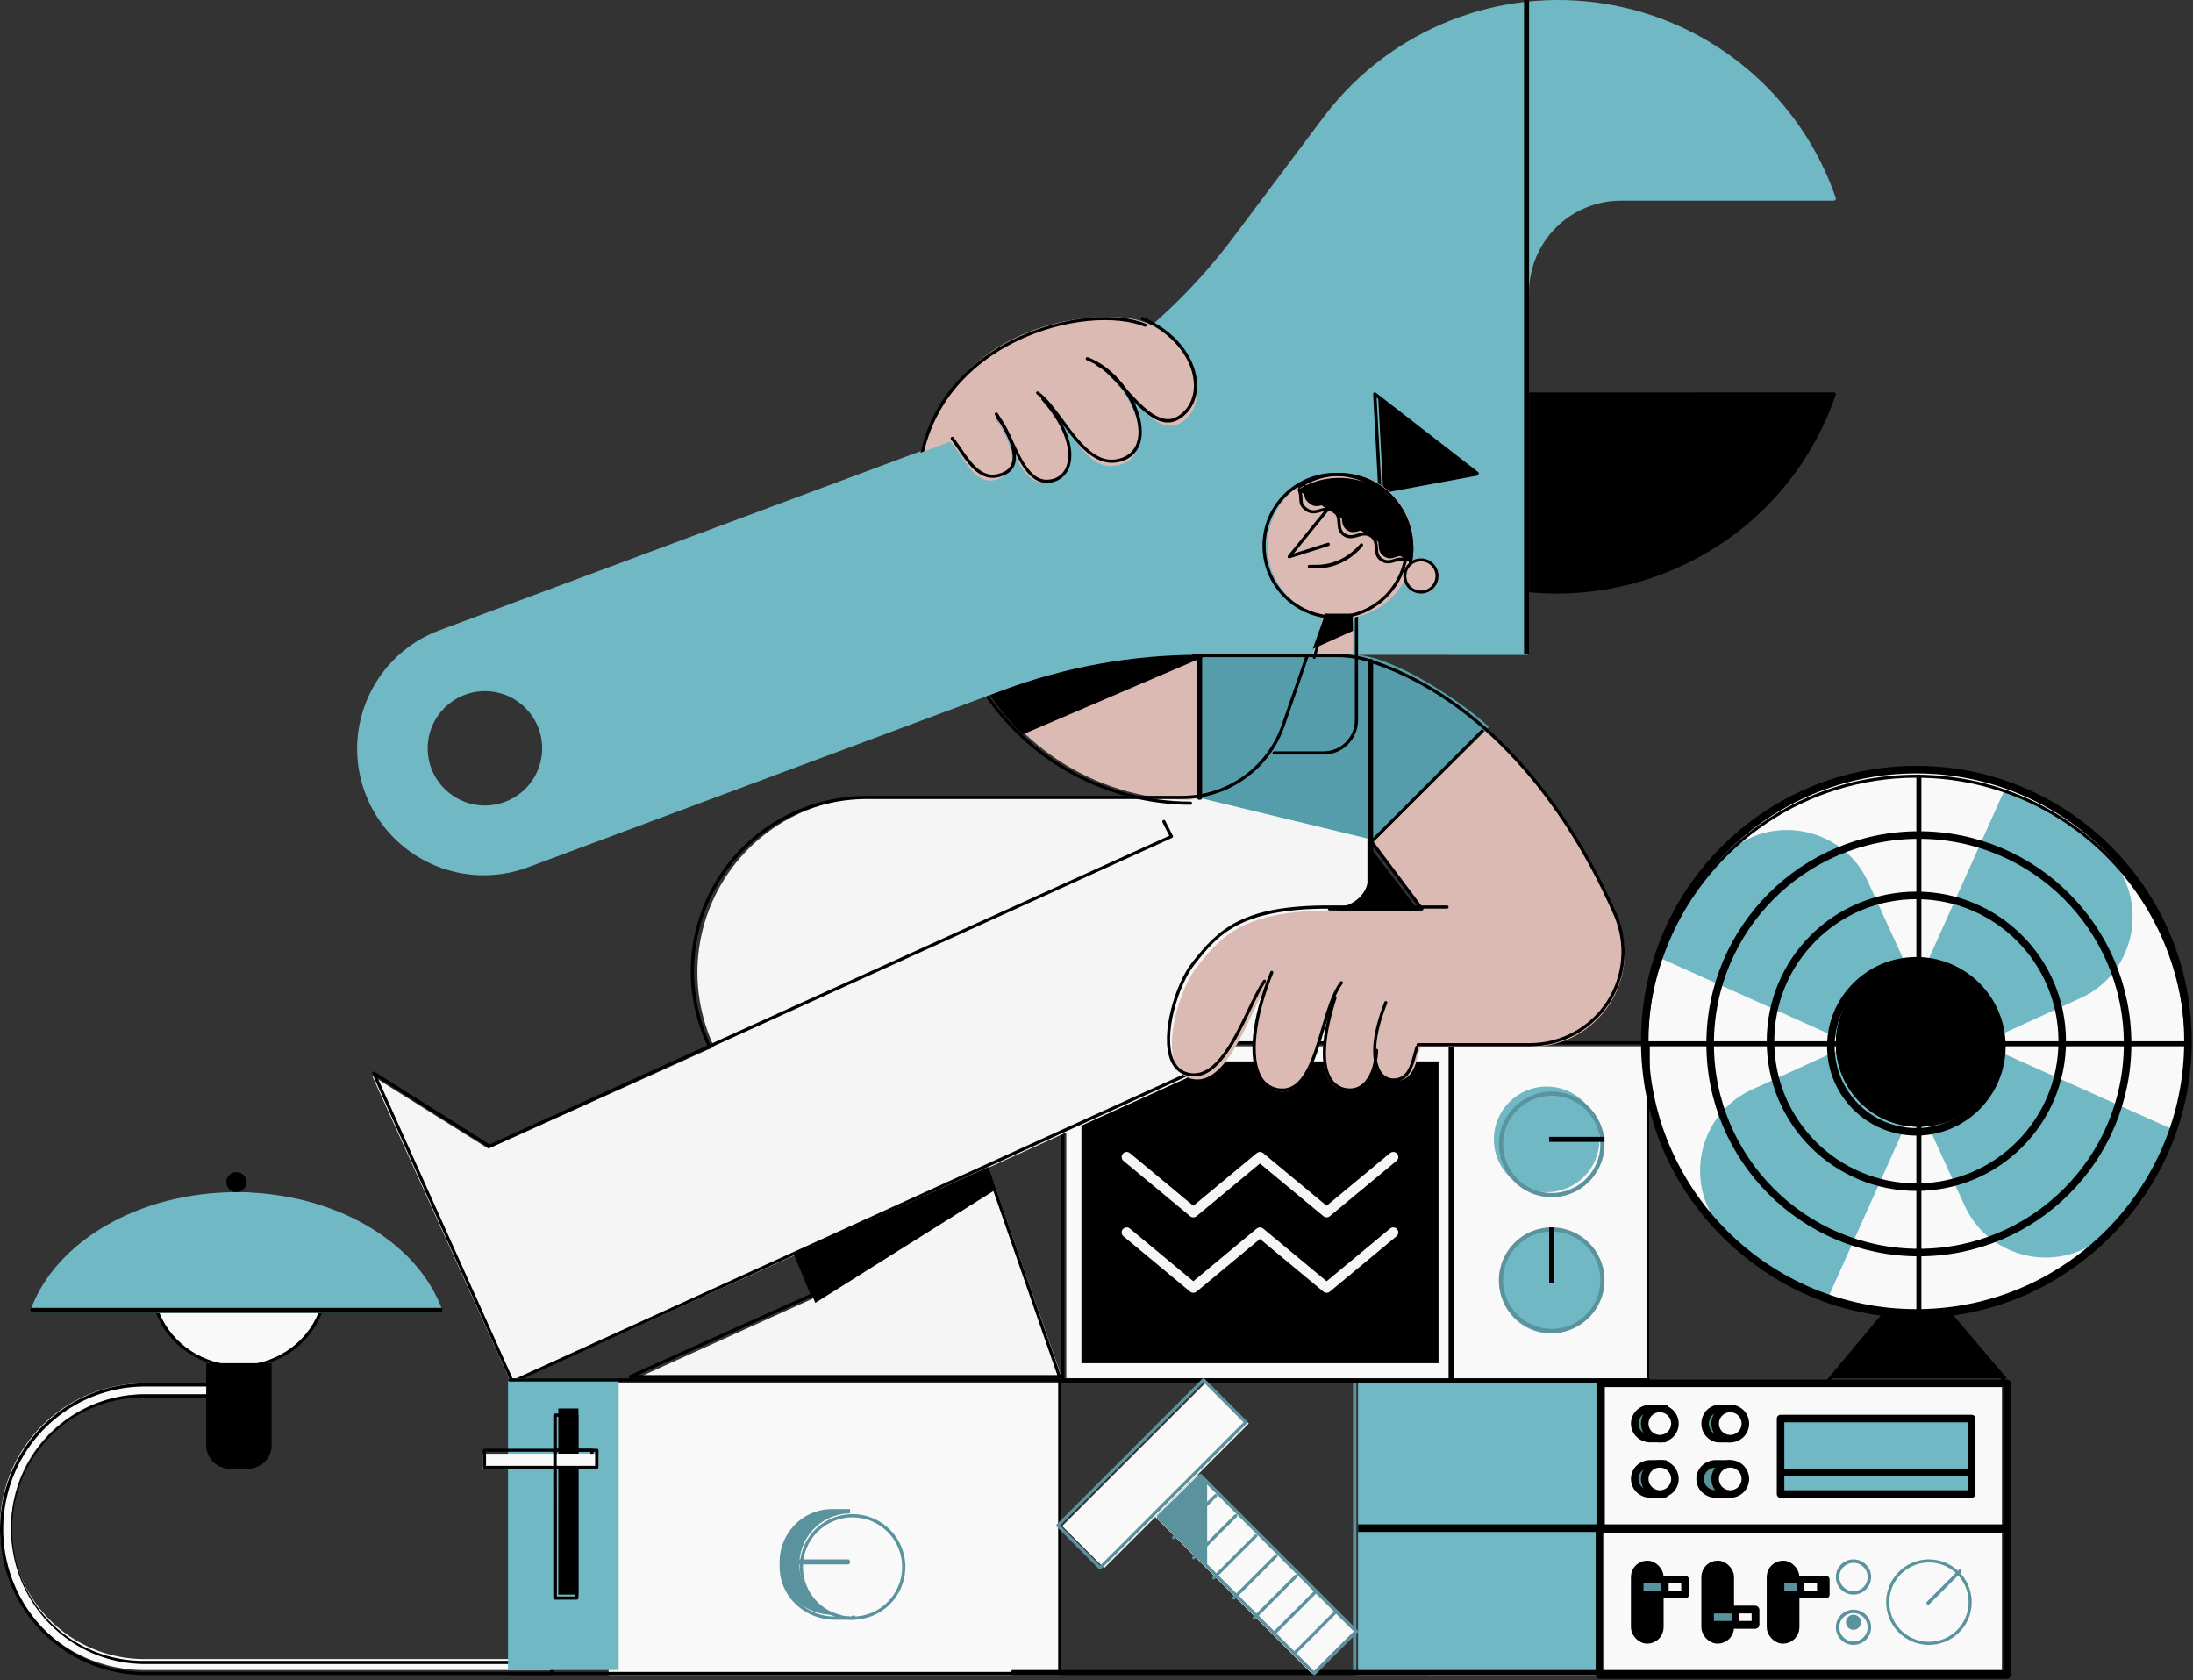 <?xml version="1.0" encoding="UTF-8"?>
<svg width="436px" height="334px" viewBox="0 0 436 334" version="1.1" xmlns="http://www.w3.org/2000/svg" xmlns:xlink="http://www.w3.org/1999/xlink">
    <rect x="0" y="0" width="436" height="334" fill="#333333" stroke="none"/>
    <title>sharepair_hero_2</title>
    <g id="Repair-guidance-tool" stroke="none" stroke-width="1" fill="none" fill-rule="evenodd">
        <g id="Repair-guidance" transform="translate(-803, -192)">
            <g id="sharepair_hero_2" transform="translate(803, 192)">
                <polygon id="Path" fill="#955F6D" fill-rule="nonzero" points="184.264 87.895 183 92 193 88.983 189.86 86"></polygon>
                <path d="M205.18,207.209 L271.861,207.209 L271.861,163.051 L272,163.051 L271.861,131.035 L269.009,130.19 L260.404,130 C260.404,130 254.232,146.57 251.895,150.409 C247.592,157.524 238.008,158.601 234.734,158.601 L174.761,158.601 C174.301,158.601 173.841,158.567 173.373,158.567 C159.021,158.559 146.146,167.397 140.982,180.801 C135.818,194.205 139.43,209.409 150.071,219.049 L162.161,257.899 L127,273.81 L211.166,274 L193.023,222.128 L192.82,222.073 C198.257,218.383 202.542,213.231 205.18,207.209 L205.18,207.209 Z" id="Path" fill="#F5F5F5" fill-rule="nonzero"></path>
                <circle id="Oval" fill="#F9F9F9" fill-rule="nonzero" cx="381" cy="207" r="54"></circle>
                <polyline id="Path" fill="#F9F9F9" fill-rule="nonzero" points="121 275 211 275 211 333 121 333"></polyline>
                <polyline id="Path" fill="#F9F9F9" fill-rule="nonzero" points="284 275 398 275 398 333 284 333"></polyline>
                <polyline id="Path" fill="#F9F9F9" fill-rule="nonzero" points="212 208 328 208 328 274 212 274"></polyline>
                <rect id="Rectangle" fill="#71B8C5" fill-rule="nonzero" x="270" y="275" width="48" height="58"></rect>
                <path d="M317.682,333 L269.318,333 C269.142,333 269,332.858 269,332.682 L269,274.318 C269,274.142 269.142,274 269.318,274 L317.682,274 C317.766,273.999 317.848,274.032 317.908,274.092 C317.968,274.152 318.001,274.233 318,274.318 L318,332.682 C318.001,332.767 317.968,332.848 317.908,332.908 C317.848,332.968 317.766,333.001 317.682,333 L317.682,333 Z M269.653,332.357 L317.364,332.357 L317.364,274.635 L269.653,274.635 L269.653,332.357 Z" id="Shape" fill="#5A939D" fill-rule="nonzero"></path>
                <path d="M383.5,327 C379.445,327 375.954,324.135 375.164,320.157 C374.373,316.18 376.503,312.198 380.25,310.647 C383.996,309.096 388.317,310.408 390.569,313.781 C392.821,317.153 392.377,321.647 389.508,324.513 L389.508,324.513 C387.916,326.108 385.754,327.003 383.5,327 Z M383.5,310.616 C379.739,310.619 376.503,313.278 375.772,316.967 C375.04,320.656 377.017,324.349 380.492,325.786 C383.968,327.223 387.975,326.005 390.063,322.877 C392.15,319.749 391.738,315.581 389.077,312.923 C387.599,311.439 385.59,310.606 383.496,310.608 L383.5,310.616 Z" id="Shape" fill="#5A939D" fill-rule="nonzero"></path>
                <path d="M383.336,318.999 C383.247,319 383.161,318.964 383.098,318.9 C382.967,318.769 382.967,318.556 383.098,318.425 L389.434,312.09 C389.567,311.967 389.773,311.97 389.901,312.099 C390.03,312.227 390.033,312.433 389.91,312.566 L383.583,318.909 C383.517,318.973 383.428,319.006 383.336,318.999 Z" id="Path" fill="#5A939D" fill-rule="nonzero"></path>
                <rect id="Rectangle" stroke="#000000" stroke-width="1.5" fill="#000000" fill-rule="nonzero" stroke-linecap="round" stroke-linejoin="round" x="325" y="311" width="5" height="15" rx="2.5"></rect>
                <rect id="Rectangle" stroke="#000000" stroke-width="1.5" fill="#5A939D" fill-rule="nonzero" stroke-linecap="round" stroke-linejoin="round" x="326" y="314" width="9" height="3"></rect>
                <rect id="Rectangle" stroke="#000000" stroke-width="1.5" fill="#F9F9F9" fill-rule="nonzero" stroke-linecap="round" stroke-linejoin="round" x="331" y="314" width="4" height="3"></rect>
                <rect id="Rectangle" stroke="#000000" stroke-width="1.5" fill="#000000" fill-rule="nonzero" stroke-linecap="round" stroke-linejoin="round" x="339" y="311" width="5" height="15" rx="2.5"></rect>
                <rect id="Rectangle" stroke="#000000" stroke-width="1.5" fill="#5A939D" fill-rule="nonzero" stroke-linecap="round" stroke-linejoin="round" x="340" y="320" width="9" height="3"></rect>
                <rect id="Rectangle" stroke="#000000" stroke-width="1.5" fill="#F9F9F9" fill-rule="nonzero" stroke-linecap="round" stroke-linejoin="round" x="345" y="320" width="4" height="3"></rect>
                <path d="M288.5,275 C288.224,275 288,274.857 288,274.681 L288,207.319 C288,207.143 288.224,207 288.5,207 C288.776,207 289,207.143 289,207.319 L289,274.681 C288.996,274.856 288.775,274.998 288.5,275 L288.5,275 Z" id="Path" fill="#000000" fill-rule="nonzero"></path>
                <path d="M327.683,275 L211.317,275 C211.143,274.998 211.002,274.856 211,274.681 L211,207.319 C211.002,207.144 211.143,207.002 211.317,207 L327.683,207 C327.858,207 328,207.143 328,207.319 L328,274.681 C328,274.857 327.858,275 327.683,275 L327.683,275 Z M211.634,274.362 L327.366,274.362 L327.366,207.616 L211.634,207.616 L211.634,274.362 Z" id="Shape" fill="#000000" fill-rule="nonzero"></path>
                <rect id="Rectangle" fill="#000000" fill-rule="nonzero" x="215" y="211" width="71" height="60"></rect>
                <polyline id="Path" stroke="#F5F5F5" stroke-width="2" stroke-linecap="round" stroke-linejoin="round" points="224 230 237.248 241 250.496 230 263.748 241 277 230"></polyline>
                <polyline id="Path" stroke="#F5F5F5" stroke-width="2" stroke-linecap="round" stroke-linejoin="round" points="224 245 237.248 256 250.496 245 263.748 256 277 245"></polyline>
                <path d="M327.683,275 L211.317,275 C211.142,275 211,274.776 211,274.5 C211,274.224 211.142,274 211.317,274 L327.683,274 C327.858,274 328,274.224 328,274.5 C328,274.776 327.858,275 327.683,275 L327.683,275 Z" id="Path" fill="#000000" fill-rule="nonzero"></path>
                <circle id="Oval" fill="#71B8C5" fill-rule="nonzero" cx="307.5" cy="226.5" r="10.5"></circle>
                <path d="M308.5,238 C304.253,238 300.425,235.442 298.8,231.518 C297.174,227.595 298.073,223.079 301.076,220.076 C304.079,217.073 308.595,216.174 312.518,217.8 C316.442,219.425 319,223.253 319,227.5 C318.995,233.297 314.297,237.995 308.5,238 Z M308.5,217.831 C303.16,217.831 298.831,222.16 298.831,227.5 C298.831,232.84 303.16,237.17 308.5,237.17 C313.84,237.17 318.17,232.84 318.17,227.5 C318.163,222.163 313.838,217.838 308.5,217.831 L308.5,217.831 Z" id="Shape" fill="#5A939D" fill-rule="nonzero"></path>
                <rect id="Rectangle" fill="#000000" fill-rule="nonzero" x="308" y="226" width="11" height="1"></rect>
                <circle id="Oval" fill="#71B8C5" fill-rule="nonzero" transform="translate(308.342, 254.834) rotate(-4.23) translate(-308.342, -254.834) " cx="308.342" cy="254.834" r="10.255"></circle>
                <path d="M308.488,265 C302.69,264.993 297.995,260.289 298,254.492 C298.005,248.694 302.707,243.998 308.504,244 C314.302,244.002 319,248.703 319,254.5 C318.993,260.301 314.289,265 308.488,265 Z M308.488,244.83 C303.149,244.837 298.826,249.17 298.83,254.508 C298.835,259.847 303.165,264.172 308.504,264.17 C313.843,264.167 318.17,259.839 318.17,254.5 C318.167,249.154 313.833,244.822 308.488,244.822 L308.488,244.83 Z" id="Shape" fill="#5A939D" fill-rule="nonzero"></path>
                <rect id="Rectangle" fill="#000000" fill-rule="nonzero" x="308" y="244" width="1" height="11"></rect>
                <path d="M381.504,261.406 C379.346,261.398 377.19,261.263 375.048,261 L364,274 L399,274 L387.952,261 C385.813,261.262 383.66,261.398 381.504,261.406 Z" id="Path" fill="#000000" fill-rule="nonzero"></path>
                <path d="M398.669,275 L363.318,275 C363.195,274.999 363.082,274.929 363.029,274.82 C362.979,274.71 362.995,274.581 363.071,274.486 L374.23,261.112 C374.3,261.03 374.408,260.989 374.516,261.003 C378.822,261.521 383.178,261.521 387.484,261.003 C387.592,260.988 387.701,261.029 387.77,261.112 L398.929,274.486 C399.005,274.581 399.021,274.71 398.971,274.82 C398.916,274.934 398.797,275.004 398.669,275 L398.669,275 Z M363.978,274.373 L397.996,274.373 L387.374,261.647 C383.13,262.149 378.84,262.149 374.596,261.647 L363.978,274.373 Z" id="Shape" fill="#000000" fill-rule="nonzero"></path>
                <path d="M377.008,205.017 L383.93,212 L413.694,198.397 C424.753,193.347 427.528,178.686 418.993,169.985 L418.817,169.804 C413.114,164.035 406.182,159.656 398.548,157 L377,205.017 L377.008,205.017 Z" id="Path" fill="#71B8C5" fill-rule="nonzero"></path>
                <path d="M432,224.535 C429.345,232.172 424.965,239.107 419.196,244.812 L419.015,244.988 C410.314,253.534 395.653,250.75 390.603,239.688 L377,209.918 L377,209.918 L383.979,203 L432,224.535 Z" id="Path" fill="#71B8C5" fill-rule="nonzero"></path>
                <path d="M385,209.979 L378.077,203 L348.308,216.603 C337.247,221.653 334.471,236.314 343.008,245.015 L343.184,245.196 C348.881,250.963 355.808,255.342 363.436,258 L384.987,209.979 L385,209.979 Z" id="Path" fill="#71B8C5" fill-rule="nonzero"></path>
                <path d="M378.017,212 L385,205.077 L385,205.077 L371.397,175.308 C366.347,164.247 351.686,161.471 342.985,170.008 L342.804,170.184 C337.037,175.881 332.658,182.808 330,190.436 L378.017,212 Z" id="Path" fill="#71B8C5" fill-rule="nonzero"></path>
                <path d="M381,262 C351.195,261.956 327.044,237.805 327,208 C327,178.22 351.232,154 381,154 C410.806,154.042 434.958,178.194 435,208 C435.013,237.768 410.78,262 381,262 Z M381,154.603 C359.407,154.602 339.94,167.608 331.676,187.556 C323.412,207.505 327.979,230.467 343.248,245.736 C358.516,261.004 381.478,265.571 401.427,257.307 C421.376,249.043 434.382,229.576 434.38,207.983 C434.345,178.517 410.466,154.64 381,154.607 L381,154.603 Z" id="Shape" fill="#000000" fill-rule="nonzero"></path>
                <path d="M381.5,262 C381.224,262 381,261.858 381,261.684 L381,154.316 C381,154.142 381.224,154 381.5,154 C381.776,154 382,154.142 382,154.316 L382,261.684 C381.996,261.857 381.775,261.998 381.5,262 L381.5,262 Z" id="Path" fill="#000000" fill-rule="nonzero"></path>
                <path d="M434.684,208 L327.316,208 C327.142,208 327,207.776 327,207.5 C327,207.224 327.142,207 327.316,207 L434.684,207 C434.858,207 435,207.224 435,207.5 C435,207.776 434.858,208 434.684,208 Z" id="Path" fill="#000000" fill-rule="nonzero"></path>
                <circle id="Oval" fill="#000000" fill-rule="nonzero" cx="381.5" cy="207.5" r="16.5"></circle>
                <path d="M381.504,224 C374.83,224.002 368.812,219.982 366.257,213.816 C363.702,207.65 365.114,200.553 369.833,195.833 C374.553,191.114 381.65,189.702 387.816,192.257 C393.982,194.812 398.002,200.83 398,207.504 C397.988,216.61 390.61,223.988 381.504,224 Z M381.504,191.637 C375.086,191.635 369.299,195.5 366.842,201.429 C364.385,207.358 365.741,214.184 370.279,218.723 C374.817,223.262 381.642,224.62 387.571,222.164 C393.501,219.709 397.368,213.923 397.368,207.504 C397.358,198.747 390.262,191.649 381.504,191.637 L381.504,191.637 Z" id="Shape" fill="#000000" fill-rule="nonzero"></path>
                <circle id="Oval" stroke="#000000" stroke-width="1.5" stroke-linecap="round" stroke-linejoin="round" cx="381" cy="208" r="17"></circle>
                <circle id="Oval" stroke="#000000" stroke-width="1.5" stroke-linecap="round" stroke-linejoin="round" cx="381" cy="207" r="29"></circle>
                <circle id="Oval" stroke="#000000" stroke-width="1.5" stroke-linecap="round" stroke-linejoin="round" cx="381.5" cy="207.5" r="41.5"></circle>
                <circle id="Oval" stroke="#000000" stroke-width="1.5" stroke-linecap="round" stroke-linejoin="round" cx="381" cy="207" r="54"></circle>
                <path d="M236.631,159 C219.518,159.003 203.681,149.778 195,134.748 L238,126 L238,158.719 L236.631,159 Z" id="Path" fill="#DBBAB4" fill-rule="nonzero"></path>
                <g id="Group" transform="translate(238, 130)" fill="#559DAA" fill-rule="nonzero">
                    <path d="M0,0 L0,28.494 L35.135,37 L58,14.494 C53.745,10.403 39.224,0.081 30.583,0.081 C19.099,0.094 0,0 0,0 Z" id="Path"></path>
                </g>
                <path d="M210.661,274 L125.317,274 C125.168,274 125.04,273.896 125.008,273.751 C124.975,273.606 125.049,273.458 125.185,273.397 L161.104,257.245 L140.021,206.48 C135.529,195.715 136.731,183.426 143.225,173.729 C149.718,164.032 160.645,158.208 172.345,158.208 L234.961,158.208 C243.917,158.206 251.887,152.544 254.808,144.109 L262.374,122.242 C262.403,122.125 262.495,122.034 262.613,122.008 C262.731,121.981 262.854,122.024 262.929,122.117 C263.005,122.211 263.021,122.339 262.971,122.449 L255.409,144.315 C252.399,153.006 244.188,158.839 234.961,158.841 L172.345,158.841 C160.86,158.848 150.138,164.57 143.767,174.09 C137.396,183.611 136.218,195.673 140.626,206.239 L161.822,257.287 C161.859,257.364 161.863,257.453 161.833,257.532 C161.802,257.612 161.74,257.676 161.662,257.709 L126.788,273.359 L210.212,273.359 L195.503,231.013 C195.446,230.848 195.534,230.668 195.7,230.611 C195.866,230.554 196.047,230.642 196.104,230.807 L210.957,273.583 C210.991,273.679 210.977,273.786 210.919,273.869 C210.858,273.951 210.762,274 210.661,274 L210.661,274 Z" id="Path" fill="#000000" fill-rule="nonzero"></path>
                <path d="M240,130.296 L203.338,146 C198.462,141.391 195.11,135.504 191,129.999 L239.608,122 L240,130.296 Z" id="Path" fill="#000000" fill-rule="nonzero"></path>
                <path d="M236.694,159.987 C219.18,159.94 202.98,150.627 194.041,135.467 C193.957,135.317 194.006,135.128 194.152,135.039 C194.301,134.958 194.486,135.007 194.577,135.15 C203.398,150.119 219.391,159.314 236.681,159.358 C236.857,159.358 237,159.502 237,159.679 C237,159.856 236.857,160 236.681,160 L236.694,159.987 Z" id="Path" fill="#000000" fill-rule="nonzero"></path>
                <path d="M364.934,78.132 C364.873,78.05 364.777,78.001 364.675,78 L303.321,78.021 C303.145,78.021 303.002,78.164 303.002,78.34 C303.002,78.516 303.145,78.659 303.321,78.659 L303.321,117.031 C303.159,117.027 303.022,117.147 303.002,117.307 C302.992,117.392 303.017,117.477 303.071,117.543 C303.124,117.609 303.202,117.651 303.287,117.66 C305.36,117.886 307.444,117.999 309.529,118 C320.535,117.99 331.318,114.896 340.657,109.07 C352.072,101.985 360.672,91.151 364.985,78.421 C365.016,78.322 364.997,78.214 364.934,78.132 Z" id="Path" fill="#000000" fill-rule="nonzero"></path>
                <path d="M364.976,39.327 C357.989,19.044 340.415,4.234 319.223,0.768 C298.032,-2.699 276.647,5.74 263.549,22.737 L245.258,47.115 C232.062,64.726 214.064,78.166 193.42,85.825 L87.454,125.265 C74.414,130.078 67.749,144.539 72.567,157.565 C77.386,170.59 91.863,177.248 104.904,172.434 L199.299,137.237 C211.865,132.557 225.169,130.164 238.58,130.17 L238.623,130.17 L303.57,130.196 C303.682,130.196 303.79,130.152 303.87,130.073 C303.949,129.993 303.993,129.886 303.993,129.773 L303.993,58.175 C303.99,53.326 305.917,48.675 309.35,45.246 C312.782,41.817 317.437,39.891 322.292,39.892 L364.574,39.892 C364.712,39.893 364.841,39.827 364.921,39.715 C365,39.602 365.022,39.457 364.976,39.327 Z M96.409,160.125 C90.126,160.125 85.032,155.037 85.032,148.761 C85.032,142.485 90.126,137.397 96.409,137.397 C102.692,137.397 107.786,142.485 107.786,148.761 C107.787,151.775 106.589,154.666 104.455,156.798 C102.321,158.929 99.427,160.126 96.409,160.125 L96.409,160.125 Z" id="Shape" fill="#71B8C5" fill-rule="nonzero"></path>
                <line x1="189" y1="87" x2="87" y2="125" id="Path" fill="#955F6D" fill-rule="nonzero"></line>
                <path d="M226.657,63.757 C218.884,61.385 190.414,63.188 183,90.002 L189.12,87.731 L189.043,88.212 L189.154,88.173 C191.367,90.218 193.489,96.4 197.696,95.431 C201.002,94.665 203.449,91.842 198.076,83.378 C201.262,86.583 202.164,96.46 208.096,95.983 C212.499,95.63 215.912,89.075 208.711,81.269 C213.772,86.069 216.228,94.712 223.33,92.166 C228.955,90.15 226.512,78.824 219.222,73.663 C224.214,76.75 229.532,87.553 235.024,83.905 C241.191,79.807 237.471,67.052 226.657,63.757 Z" id="Path" fill="#DBBAB4" fill-rule="nonzero"></path>
                <polygon id="Path" fill="#DBBAB4" fill-rule="nonzero" points="269 130 261 130 263.528 121 269 121"></polygon>
                <polyline id="Path" fill="#F5F5F5" fill-rule="nonzero" points="236 214.276 101.668 275 74 213.87 97.091 228.341 226.08 170.19 233.227 166.97 231.711 164"></polyline>
                <path d="M101.884,274.995 C101.846,275.002 101.808,275.002 101.77,274.995 C101.693,274.965 101.631,274.906 101.597,274.83 L74.029,213.481 C73.97,213.353 74.003,213.201 74.109,213.108 C74.215,213.019 74.366,213.007 74.484,213.078 L97.334,227.491 L232.466,166.146 L231.108,163.463 C231.029,163.306 231.091,163.114 231.247,163.035 C231.403,162.955 231.594,163.018 231.673,163.174 L233.178,166.142 C233.254,166.3 233.188,166.489 233.031,166.566 L97.444,228.156 C97.351,228.207 97.238,228.207 97.145,228.156 L75.037,214.202 L102.023,274.279 L235.552,213.464 C235.712,213.392 235.9,213.463 235.972,213.623 C236.044,213.784 235.973,213.972 235.814,214.045 L102.002,274.966 C101.965,274.984 101.925,274.994 101.884,274.995 L101.884,274.995 Z" id="Path" fill="#000000" fill-rule="nonzero"></path>
                <path d="M321.434,182.147 C314.884,167.172 305.733,154.169 295.563,145 L272.626,167.657 L282.775,181.004 L264.706,181.004 C247.402,181.004 242.844,185.943 237.841,192.383 C233.651,197.782 229.684,213.446 237.347,214.547 C244.375,215.554 248.603,200.723 251.961,195.886 C248.185,206.402 248.037,216.434 254.57,216.982 C261.103,217.531 262.182,205.212 265.197,198.279 C261.687,209.195 262.494,216.336 267.734,216.885 C271.155,217.246 273.337,213.875 273.569,208.923 L273.569,208.893 C273.569,212.825 275.261,214.802 277.455,214.844 C281.151,214.895 281.523,210.989 282.42,208.162 L282.369,208.077 L304.498,208.077 C317.78,208.081 326.779,194.373 321.434,182.147 Z M265.192,198.262 C265.58,197.331 266.075,196.449 266.668,195.635 L265.192,198.262 Z" id="Shape" fill="#DBBAB4" fill-rule="nonzero"></path>
                <polygon id="Path" fill="#000000" fill-rule="nonzero" points="198 236.456 162.096 259 158 249.32 196.487 232"></polygon>
                <path d="M304.141,208 L281.936,208 C281.76,208 281.618,207.858 281.618,207.682 C281.618,207.507 281.76,207.364 281.936,207.364 L304.141,207.364 C310.283,207.377 316.017,204.293 319.386,199.165 C322.756,194.037 323.306,187.558 320.85,181.936 C315.235,169.176 308.16,158.318 299.821,149.664 C291.333,140.866 281.996,134.78 271.975,131.581 C270,130.951 267.938,130.632 265.864,130.636 L237.318,130.636 C237.143,130.636 237,130.493 237,130.318 C237,130.142 237.143,130 237.318,130 L265.86,130 C268,129.996 270.128,130.325 272.166,130.975 C282.272,134.208 291.727,140.349 300.275,149.223 C308.665,157.933 315.783,168.854 321.432,181.678 C323.971,187.496 323.4,194.201 319.914,199.508 C316.428,204.814 310.497,208.008 304.141,208 Z" id="Path" fill="#000000" fill-rule="nonzero"></path>
                <path d="M272.5,181 C272.225,180.998 272.004,180.857 272,180.682 L272,131.318 C272,131.142 272.224,131 272.5,131 C272.776,131 273,131.142 273,131.318 L273,180.682 C273,180.767 272.947,180.847 272.854,180.907 C272.76,180.967 272.633,181 272.5,181 Z" id="Path" fill="#000000" fill-rule="nonzero"></path>
                <path d="M263.166,150 L253.317,150 C253.142,150 253,149.857 253,149.682 C253,149.506 253.142,149.363 253.317,149.363 L263.166,149.363 C266.588,149.361 269.362,146.574 269.366,143.134 L269.366,121.318 C269.366,121.143 269.508,121 269.683,121 C269.858,121 270,121.143 270,121.318 L270,143.134 C269.995,146.926 266.938,149.998 263.166,150 L263.166,150 Z" id="Path" fill="#000000" fill-rule="nonzero"></path>
                <path d="M272.069,168 L282,181 L265,181 C266.877,181 268.677,180.26 270.003,178.942 C271.329,177.624 272.072,175.838 272.069,173.976 L272.069,168 Z" id="Path" fill="#000000" fill-rule="nonzero"></path>
                <path d="M282.667,180.999 L264.319,180.999 C264.143,180.999 264,180.855 264,180.676 C264,180.497 264.143,180.353 264.319,180.353 L265.542,180.353 C269.305,180.353 272.356,177.265 272.356,173.457 L272.356,167.323 C272.356,167.184 272.444,167.061 272.574,167.017 C272.705,166.973 272.849,167.018 272.931,167.129 L282.935,180.491 C283.007,180.589 283.02,180.72 282.969,180.831 C282.91,180.942 282.792,181.008 282.667,180.999 L282.667,180.999 Z M268.557,180.361 L282.028,180.361 L272.978,168.293 L272.978,173.465 C272.981,176.446 271.248,179.149 268.557,180.361 Z" id="Shape" fill="#000000" fill-rule="nonzero"></path>
                <line x1="272" y1="168" x2="295" y2="145" id="Path" fill="#F5F5F5" fill-rule="nonzero"></line>
                <path d="M272.309,168 C272.227,168 272.148,167.968 272.091,167.909 C271.97,167.788 271.97,167.593 272.091,167.472 L294.468,145.092 C294.547,145.013 294.661,144.982 294.768,145.01 C294.876,145.038 294.96,145.122 294.989,145.229 C295.018,145.336 294.988,145.451 294.91,145.53 L272.528,167.909 C272.471,167.968 272.392,168.001 272.309,168 Z" id="Path" fill="#000000" fill-rule="nonzero"></path>
                <path d="M238.5,159 C238.224,159 238,158.858 238,158.684 L238,130.316 C238,130.142 238.224,130 238.5,130 C238.776,130 239,130.142 239,130.316 L239,158.684 C239.002,158.768 238.95,158.849 238.856,158.909 C238.761,158.968 238.633,159.001 238.5,159 Z" id="Path" fill="#000000" fill-rule="nonzero"></path>
                <polygon id="Path" fill="#000000" fill-rule="nonzero" points="275.012 98 274 79 294 94.491"></polygon>
                <path d="M274.357,98 C274.282,97.999 274.21,97.974 274.152,97.927 C274.078,97.87 274.033,97.783 274.03,97.69 L273,78.339 C272.994,78.213 273.063,78.095 273.176,78.036 C273.29,77.978 273.427,77.991 273.528,78.068 L293.873,93.842 C293.975,93.919 294.021,94.049 293.991,94.173 C293.958,94.295 293.859,94.388 293.733,94.414 L274.418,97.983 L274.357,98 Z M273.69,79.027 L274.663,97.29 L292.904,93.919 L273.69,79.027 Z" id="Shape" fill="#000000" fill-rule="nonzero"></path>
                <circle id="Oval" fill="#DBBAB4" fill-rule="nonzero" cx="266.5" cy="108.5" r="14.5"></circle>
                <path d="M265.5,123 C257.492,123 251,116.508 251,108.5 C251,100.492 257.492,94 265.5,94 C273.508,94 280,100.492 280,108.5 C279.991,116.504 273.504,122.991 265.5,123 Z M265.5,94.629 C257.839,94.629 251.629,100.839 251.629,108.5 C251.629,116.161 257.839,122.371 265.5,122.371 C273.161,122.371 279.371,116.161 279.371,108.5 C279.362,100.843 273.157,94.638 265.5,94.629 L265.5,94.629 Z" id="Shape" fill="#000000" fill-rule="nonzero"></path>
                <polyline id="Path" fill="#DBBAB4" fill-rule="nonzero" points="265 101 256 111 264.357 108.621"></polyline>
                <path d="M256.304,111 C256.184,111 256.076,110.923 256.027,110.803 C255.978,110.683 255.997,110.543 256.077,110.445 L264.469,100.11 C264.581,99.975 264.772,99.963 264.898,100.083 C264.959,100.142 264.995,100.224 265,100.313 C265.004,100.401 264.976,100.488 264.923,100.553 L257.221,110.028 L264.002,107.889 C264.08,107.863 264.164,107.873 264.235,107.915 C264.306,107.958 264.358,108.03 264.379,108.115 C264.426,108.292 264.334,108.477 264.173,108.528 L256.377,110.987 C256.354,110.995 256.329,110.999 256.304,111 Z" id="Path" fill="#000000" fill-rule="nonzero"></path>
                <circle id="Oval" fill="#DBBAB4" fill-rule="nonzero" cx="282.5" cy="114.5" r="3.5"></circle>
                <path d="M282.504,118 C281.088,118.002 279.811,117.15 279.268,115.842 C278.725,114.534 279.023,113.028 280.024,112.027 C281.024,111.025 282.53,110.725 283.839,111.266 C285.147,111.808 286,113.084 286,114.5 C285.998,116.431 284.435,117.996 282.504,118 L282.504,118 Z M282.504,111.599 C281.328,111.598 280.268,112.305 279.817,113.391 C279.367,114.476 279.615,115.727 280.446,116.558 C281.277,117.389 282.528,117.637 283.613,117.187 C284.699,116.736 285.406,115.676 285.405,114.5 C285.403,112.899 284.105,111.601 282.504,111.599 Z" id="Shape" fill="#000000" fill-rule="nonzero"></path>
                <path d="M261.707,113 L260.32,113 C260.143,113 260,112.841 260,112.644 C260,112.448 260.143,112.288 260.32,112.288 L261.707,112.288 C264.889,112.302 267.943,110.901 270.189,108.398 L270.446,108.113 C270.525,108.018 270.646,107.979 270.759,108.011 C270.872,108.043 270.961,108.142 270.99,108.268 C271.019,108.394 270.984,108.527 270.898,108.616 L270.642,108.901 C268.275,111.537 265.058,113.013 261.707,113 L261.707,113 Z" id="Path" fill="#000000" fill-rule="nonzero"></path>
                <path d="M280.697,112 C281.591,107.833 280.483,103.501 277.68,100.205 C274.877,96.908 270.677,94.997 266.242,95 C263.304,94.994 260.432,95.837 258,97.418" id="Path" fill="#000000" fill-rule="nonzero"></path>
                <path d="M280.385,112 L280.322,112 C280.15,111.965 280.038,111.797 280.072,111.624 C280.925,107.456 279.871,103.123 277.203,99.825 C274.535,96.528 270.536,94.617 266.314,94.622 C263.518,94.618 260.785,95.461 258.469,97.041 C258.327,97.126 258.144,97.089 258.046,96.955 C257.96,96.811 257.998,96.625 258.135,96.528 C262.63,93.471 268.431,93.164 273.219,95.73 C278.007,98.296 280.999,103.316 281,108.782 C281,109.787 280.899,110.789 280.699,111.773 C280.657,111.912 280.529,112.004 280.385,112 Z" id="Path" fill="#000000" fill-rule="nonzero"></path>
                <path d="M259,96 C259.698,98.152 258.689,98.926 260.509,100.217 C262.33,101.508 263.927,99.15 265.748,100.441 C267.568,101.732 265.971,104.09 267.791,105.386 C269.611,106.681 271.209,104.318 273.029,105.609 C274.85,106.9 273.252,109.259 275.077,110.554 C276.902,111.849 277.919,109.831 280,110.614" id="Path" fill="#000000" fill-rule="nonzero"></path>
                <path d="M275.954,112 C275.424,111.992 274.91,111.823 274.484,111.518 C273.429,110.813 273.365,109.804 273.309,108.914 C273.254,108.024 273.202,107.316 272.403,106.784 C271.604,106.253 270.874,106.467 270.019,106.718 C269.164,106.97 268.135,107.27 267.079,106.566 C266.024,105.861 265.964,104.856 265.904,103.966 C265.844,103.076 265.802,102.368 265.002,101.832 C264.203,101.296 263.473,101.519 262.618,101.77 C261.764,102.022 260.734,102.322 259.678,101.618 C258.396,100.753 258.354,100.06 258.315,99.179 C258.313,98.584 258.215,97.993 258.025,97.428 C257.978,97.321 257.998,97.198 258.076,97.109 C258.154,97.021 258.276,96.982 258.393,97.008 C258.51,97.034 258.602,97.122 258.631,97.234 C258.841,97.854 258.95,98.502 258.956,99.154 C258.99,99.978 259.012,100.419 260.046,101.111 C260.845,101.643 261.58,101.428 262.43,101.177 C263.28,100.926 264.315,100.621 265.37,101.325 C266.425,102.03 266.489,103.039 266.545,103.929 C266.601,104.819 266.648,105.528 267.447,106.059 C268.246,106.591 268.981,106.376 269.831,106.125 C270.681,105.874 271.72,105.573 272.771,106.273 C273.822,106.974 273.89,107.987 273.946,108.877 C274.001,109.767 274.048,110.476 274.847,111.007 C275.647,111.539 276.326,111.382 277.112,111.135 C277.958,110.782 278.909,110.744 279.783,111.028 C279.867,111.055 279.935,111.115 279.972,111.193 C280.008,111.272 280.009,111.361 279.975,111.44 C279.945,111.52 279.883,111.585 279.802,111.62 C279.722,111.655 279.63,111.657 279.548,111.625 C278.663,111.308 278.001,111.518 277.3,111.74 C276.868,111.894 276.414,111.982 275.954,112 L275.954,112 Z" id="Path" fill="#000000" fill-rule="nonzero"></path>
                <polygon id="Path" fill="#000000" fill-rule="nonzero" points="261 129 269 125.396 268.934 122 263.474 122"></polygon>
                <path d="M237.372,214 C237.126,214 236.881,213.983 236.637,213.949 C234.764,213.683 233.434,212.606 232.682,210.752 C230.558,205.515 233.795,195.412 236.93,191.421 C242.351,184.515 247.173,180 264.171,180 L287.681,180 C287.857,180 288,180.142 288,180.317 C288,180.492 287.857,180.634 287.681,180.634 L264.171,180.634 C246.213,180.634 241.948,186.065 237.432,191.822 C235.851,193.832 234.317,197.287 233.425,200.839 C232.423,204.847 232.367,208.285 233.277,210.524 C233.935,212.154 235.095,213.1 236.726,213.328 C241.633,214.03 245.223,206.571 248.082,200.599 C249.212,198.242 250.206,196.21 251.137,194.88 C251.234,194.745 251.421,194.71 251.562,194.8 C251.631,194.848 251.678,194.922 251.693,195.005 C251.707,195.089 251.687,195.174 251.638,195.243 C250.725,196.51 249.714,198.622 248.639,200.873 C245.831,206.748 242.343,214 237.372,214 Z" id="Path" fill="#000000" fill-rule="nonzero"></path>
                <path d="M254.988,217 C254.84,217 254.688,217 254.535,217 C252.802,216.908 251.23,215.953 250.348,214.454 C247.952,210.525 248.79,202.379 252.545,193.198 C252.612,193.035 252.798,192.957 252.96,193.024 C253.123,193.091 253.2,193.277 253.134,193.44 C249.51,202.303 248.629,210.411 250.89,214.119 C251.665,215.446 253.054,216.294 254.586,216.376 C259.061,216.75 260.907,210.53 262.685,204.496 C263.782,200.797 264.802,197.284 266.44,195.162 C266.55,195.033 266.741,195.012 266.875,195.115 C267.01,195.218 267.04,195.409 266.944,195.548 C265.39,197.581 264.37,201.017 263.295,204.662 C261.5,210.729 259.645,217 254.988,217 Z" id="Path" fill="#000000" fill-rule="nonzero"></path>
                <path d="M268.395,217 C268.228,217 268.056,217 267.885,216.975 C266.398,216.863 265.052,216.054 264.253,214.793 C262.322,211.816 262.631,205.928 265.122,198.218 C265.157,198.111 265.245,198.031 265.355,198.007 C265.465,197.983 265.579,198.02 265.654,198.103 C265.729,198.187 265.754,198.304 265.72,198.411 C263.288,205.949 262.953,211.636 264.78,214.45 C265.48,215.548 266.655,216.253 267.952,216.351 C269.02,216.484 270.095,216.151 270.903,215.438 C272.353,214.182 273.231,211.832 273.373,208.8 C273.384,208.628 273.53,208.496 273.703,208.503 C273.786,208.507 273.864,208.545 273.92,208.607 C273.975,208.669 274.004,208.751 274,208.834 C273.849,212.038 272.892,214.554 271.312,215.911 C270.505,216.619 269.467,217.006 268.395,217 L268.395,217 Z" id="Path" fill="#000000" fill-rule="nonzero"></path>
                <path d="M277.062,215 L276.986,215 C275.779,214.981 274.666,214.326 274.031,213.264 C272.314,210.569 272.759,205.44 275.233,199.198 C275.263,199.119 275.322,199.055 275.398,199.023 C275.474,198.991 275.56,198.992 275.634,199.028 C275.71,199.06 275.769,199.122 275.8,199.2 C275.83,199.279 275.828,199.366 275.795,199.443 C272.374,208.036 273.77,211.736 274.528,212.928 C275.05,213.822 275.981,214.373 276.99,214.385 L277.054,214.385 C279.724,214.385 280.386,211.873 281.028,209.439 C281.148,208.982 281.272,208.509 281.405,208.073 C281.458,207.91 281.626,207.82 281.786,207.869 C281.867,207.895 281.934,207.954 281.97,208.033 C282.007,208.112 282.01,208.203 281.978,208.285 C281.85,208.7 281.733,209.153 281.609,209.622 C280.943,212.13 280.174,215 277.062,215 Z" id="Path" fill="#000000" fill-rule="nonzero"></path>
                <path d="M261.291,130.995 C261.261,131.002 261.23,131.002 261.199,130.995 C261.122,130.967 261.059,130.902 261.026,130.815 C260.992,130.729 260.991,130.63 261.023,130.542 L263.434,122.26 C263.459,122.135 263.543,122.037 263.65,122.008 C263.756,121.98 263.867,122.026 263.936,122.126 C264.005,122.227 264.019,122.365 263.974,122.482 L261.563,130.764 C261.524,130.903 261.414,130.997 261.291,130.995 Z" id="Path" fill="#000000" fill-rule="nonzero"></path>
                <rect id="Rectangle" fill="#000000" fill-rule="nonzero" x="303" y="0" width="1" height="130"></rect>
                <path d="M232.204,84 C229.093,84 225.999,80.556 223.201,77.443 C221.38,75.421 219.661,73.509 218.18,72.789 C218.022,72.713 217.955,72.524 218.031,72.366 C218.066,72.289 218.131,72.229 218.211,72.201 C218.291,72.172 218.38,72.177 218.456,72.214 C220.048,72.971 221.809,74.93 223.673,77.003 C227.03,80.738 230.838,84.969 234.284,82.68 C236.491,81.221 237.595,78.704 237.323,75.776 C236.861,70.839 232.803,66.046 226.983,63.609 C226.822,63.541 226.747,63.354 226.816,63.193 C226.885,63.032 227.072,62.957 227.234,63.026 C233.261,65.564 237.472,70.552 237.956,75.717 C238.253,78.885 237.043,81.639 234.636,83.209 C233.924,83.711 233.077,83.987 232.204,84 Z" id="Path" fill="#000000" fill-rule="nonzero"></path>
                <path d="M221.049,92 C216.914,92 213.739,87.697 210.885,83.83 C209.248,81.613 207.698,79.514 206.121,78.363 C205.992,78.26 205.962,78.078 206.052,77.94 C206.158,77.813 206.346,77.785 206.485,77.877 C208.153,79.087 209.729,81.219 211.401,83.479 C214.787,88.074 218.291,92.825 223.15,90.976 C225.779,89.973 226.342,87.633 226.35,85.848 C226.372,81.024 222.141,74.001 216.039,71.602 C215.887,71.529 215.819,71.354 215.881,71.201 C215.943,71.047 216.115,70.966 216.277,71.014 C222.721,73.531 227.022,80.716 227,85.848 C227,88.653 225.701,90.684 223.384,91.568 C222.639,91.851 221.848,91.998 221.049,92 Z" id="Path" fill="#000000" fill-rule="nonzero"></path>
                <path d="M208.117,96 C204.633,96 202.694,91.851 200.968,88.163 C200.036,86.175 199.161,84.297 198.151,83.278 C198.043,83.212 197.984,83.084 198.004,82.956 C198.023,82.828 198.116,82.724 198.239,82.696 C198.361,82.667 198.489,82.718 198.56,82.826 C199.647,83.921 200.551,85.85 201.504,87.901 C203.34,91.826 205.246,95.89 208.751,95.323 C210.29,95.152 211.591,94.065 212.076,92.545 C212.955,89.935 212.113,85.152 207.111,79.539 C207.056,79.477 207.028,79.395 207.031,79.311 C207.035,79.227 207.071,79.148 207.132,79.091 C207.252,78.97 207.444,78.97 207.565,79.091 C211.9,83.959 213.851,89.187 212.653,92.735 C212.089,94.474 210.606,95.721 208.845,95.937 C208.604,95.975 208.361,95.997 208.117,96 Z" id="Path" fill="#000000" fill-rule="nonzero"></path>
                <path d="M197.353,95 C194.355,95 192.322,92.028 190.507,89.383 C190.016,88.661 189.547,87.977 189.065,87.353 C188.956,87.211 188.987,87.011 189.133,86.905 C189.28,86.8 189.487,86.829 189.596,86.971 C190.087,87.612 190.556,88.3 191.055,89.03 C193.054,91.947 195.122,94.975 198.278,94.257 C199.716,93.934 200.658,93.268 201.074,92.283 C201.898,90.321 200.803,87.026 197.814,82.492 C197.715,82.343 197.761,82.145 197.914,82.05 C198.068,81.955 198.272,81.999 198.37,82.148 C201.521,86.937 202.604,90.33 201.684,92.52 C201.18,93.714 200.084,94.503 198.427,94.877 C198.075,94.958 197.715,94.999 197.353,95 L197.353,95 Z" id="Path" fill="#000000" fill-rule="nonzero"></path>
                <path d="M227.802,64.365 C220.535,61.371 208.994,63.696 201.33,67.539 C194.529,70.95 185.834,77.617 183,90 L183.722,89.738 C186.599,77.842 195.02,71.399 201.624,68.084 C211.563,63.093 222.19,62.722 227.55,64.931 C227.629,64.966 227.719,64.967 227.8,64.936 C227.88,64.905 227.945,64.843 227.977,64.765 C228.042,64.607 227.964,64.429 227.802,64.365 L227.802,64.365 Z" id="Path" fill="#000000" fill-rule="nonzero"></path>
                <path d="M110,331.998 L29.045,331.998 C18.711,332.122 9.107,326.718 3.903,317.85 C-1.301,308.981 -1.301,298.019 3.903,289.15 C9.107,280.282 18.711,274.878 29.045,275.002 L42.057,275.002 L42.057,277.184 L29.045,277.184 C19.499,277.064 10.625,282.054 5.817,290.245 C1.008,298.437 1.008,308.563 5.817,316.755 C10.625,324.946 19.499,329.936 29.045,329.816 L110,329.816 L110,331.998 Z" id="Path" fill="#F9F9F9" fill-rule="nonzero"></path>
                <path d="M109.685,332.998 L29.195,332.998 C18.807,333.124 9.154,327.625 3.923,318.601 C-1.308,309.577 -1.308,298.423 3.923,289.399 C9.154,280.375 18.807,274.876 29.195,275.002 L42.132,275.002 C42.216,275.001 42.297,275.034 42.356,275.094 C42.416,275.153 42.448,275.234 42.447,275.319 L42.447,277.514 C42.447,277.689 42.306,277.831 42.132,277.831 L29.195,277.831 C19.719,277.561 10.845,282.488 6.028,290.696 C1.21,298.904 1.21,309.096 6.028,317.304 C10.845,325.512 19.719,330.439 29.195,330.169 L109.685,330.169 C109.769,330.168 109.85,330.201 109.909,330.26 C109.968,330.32 110.001,330.401 110,330.486 L110,332.681 C110.001,332.766 109.968,332.847 109.909,332.906 C109.85,332.966 109.769,332.999 109.685,332.998 Z M29.195,275.635 C19.033,275.511 9.589,280.89 4.472,289.717 C-0.645,298.544 -0.645,309.456 4.472,318.283 C9.589,327.11 19.033,332.489 29.195,332.365 L109.37,332.365 L109.37,330.802 L29.195,330.802 C19.591,330.923 10.663,325.842 5.826,317.499 C0.988,309.157 0.988,298.843 5.826,290.501 C10.663,282.158 19.591,277.077 29.195,277.198 L41.817,277.198 L41.817,275.635 L29.195,275.635 Z" id="Shape" fill="#000000" fill-rule="nonzero"></path>
                <circle id="Oval" fill="#F9F9F9" fill-rule="nonzero" cx="47.5" cy="254.5" r="17.5"></circle>
                <path d="M41,271 L54,271 L54,287.406 C54,288.625 53.488,289.793 52.577,290.655 C51.665,291.516 50.429,292 49.14,292 L45.864,292 C44.575,292 43.339,291.516 42.428,290.655 C41.516,289.793 41.004,288.625 41.004,287.406 L41.004,271 L41,271 Z" id="Path" fill="#000000" fill-rule="nonzero"></path>
                <circle id="Oval" fill="#000000" fill-rule="nonzero" cx="47" cy="235" r="2"></circle>
                <path d="M63.313,261 C60.744,267.266 54.475,271.381 47.5,271.381 C40.525,271.381 34.256,267.266 31.687,261 L31,261 C33.602,267.622 40.17,272 47.5,272 C54.83,272 61.398,267.622 64,261 L63.313,261 Z" id="Path" fill="#000000" fill-rule="nonzero"></path>
                <path d="M87.981,260.58 C83.064,246.697 66.215,237 47,237 C27.785,237 10.953,246.697 6.018,260.58 C5.984,260.676 5.999,260.783 6.057,260.866 C6.116,260.949 6.212,260.999 6.314,261 L87.681,261 C87.784,261 87.881,260.95 87.939,260.866 C88.001,260.784 88.017,260.676 87.981,260.58 L87.981,260.58 Z" id="Path" fill="#71B8C5" fill-rule="nonzero"></path>
                <path d="M87.683,261 L6.317,261 C6.142,261 6,260.776 6,260.5 C6,260.224 6.142,260 6.317,260 L87.683,260 C87.858,260 88,260.224 88,260.5 C88,260.776 87.858,261 87.683,261 L87.683,261 Z" id="Path" fill="#000000" fill-rule="nonzero"></path>
                <rect id="Rectangle" fill="#71B8C5" fill-rule="nonzero" x="101" y="274" width="22" height="58"></rect>
                <rect id="Rectangle" fill="#000000" fill-rule="nonzero" x="111" y="280" width="4" height="37"></rect>
                <path d="M114.643,318 L110.357,318 C110.16,318 110,317.859 110,317.684 L110,281.316 C110,281.141 110.16,281 110.357,281 L114.643,281 C114.738,280.999 114.83,281.032 114.897,281.091 C114.964,281.151 115.001,281.231 115,281.316 L115,317.684 C115.001,317.769 114.964,317.849 114.897,317.909 C114.83,317.968 114.738,318.001 114.643,318 L114.643,318 Z M110.719,317.369 L114.271,317.369 L114.271,281.618 L110.705,281.618 L110.719,317.369 Z" id="Shape" fill="#000000" fill-rule="nonzero"></path>
                <rect id="Rectangle" fill="#F9F9F9" fill-rule="nonzero" x="96" y="289" width="21" height="3"></rect>
                <path d="M117.685,292 L96.315,292 C96.142,291.998 96.002,291.865 96,291.699 L96,288.301 C96,288.135 96.141,288 96.315,288 L117.685,288 C117.859,288 118,288.135 118,288.301 L118,291.699 C117.998,291.865 117.858,291.998 117.685,292 L117.685,292 Z M96.631,291.399 L117.369,291.399 L117.369,288.593 L96.631,288.593 L96.631,291.399 Z" id="Shape" fill="#000000" fill-rule="nonzero"></path>
                <rect id="Rectangle" fill="#F9F9F9" fill-rule="nonzero" x="111" y="289" width="8" height="3"></rect>
                <path d="M118.661,292 L110.339,292 C110.153,291.998 110.002,291.865 110,291.699 L110,288.301 C110,288.135 110.152,288 110.339,288 L118.661,288 C118.848,288 119,288.135 119,288.301 L119,291.699 C118.998,291.865 118.847,291.998 118.661,292 L118.661,292 Z M110.678,291.399 L118.322,291.399 L118.322,288.593 L110.678,288.593 L110.678,291.399 Z" id="Shape" fill="#000000" fill-rule="nonzero"></path>
                <path d="M169,300.002 L165.626,300.002 C161.856,299.925 158.339,301.909 156.431,305.188 C154.523,308.468 154.523,312.532 156.431,315.812 C158.339,319.091 161.856,321.075 165.626,320.998 L169,320.998 L169,300.002 Z" id="Path" fill="#5A939D" fill-rule="nonzero"></path>
                <path d="M169.668,321.998 L166.214,321.998 C162.235,322.074 158.523,320.09 156.51,316.811 C154.497,313.531 154.497,309.469 156.51,306.189 C158.523,302.91 162.235,300.926 166.214,301.002 L169.668,301.002 C169.851,301.002 170,301.144 170,301.319 L170,321.681 C170.001,321.765 169.967,321.847 169.904,321.906 C169.842,321.966 169.757,321.999 169.668,321.998 L169.668,321.998 Z M166.214,301.636 C162.474,301.562 158.983,303.426 157.09,306.508 C155.197,309.59 155.197,313.41 157.09,316.492 C158.983,319.574 162.474,321.438 166.214,321.364 L169.337,321.364 L169.337,301.636 L166.214,301.636 Z" id="Shape" fill="#5A939D" fill-rule="nonzero"></path>
                <circle id="Oval" fill="#F9F9F9" fill-rule="nonzero" transform="translate(169.103, 311.027) rotate(-86.73) translate(-169.103, -311.027) " cx="169.103" cy="311.027" r="10.179"></circle>
                <path d="M169.5,322 C165.253,322 161.424,319.441 159.799,315.517 C158.174,311.593 159.073,307.077 162.077,304.074 C165.081,301.072 169.598,300.174 173.521,301.801 C177.445,303.427 180.002,307.257 180,311.504 C179.993,317.3 175.295,321.995 169.5,322 Z M169.5,301.638 C164.051,301.638 159.634,306.055 159.634,311.504 C159.634,316.953 164.051,321.371 169.5,321.371 C174.949,321.371 179.366,316.953 179.366,311.504 C179.362,306.057 174.947,301.643 169.5,301.638 Z" id="Shape" fill="#5A939D" fill-rule="nonzero"></path>
                <path d="M168.678,311 L158.322,311 C158.144,311 158,310.776 158,310.5 C158,310.224 158.144,310 158.322,310 L168.678,310 C168.856,310 169,310.224 169,310.5 C169,310.776 168.856,311 168.678,311 L168.678,311 Z" id="Path" fill="#5A939D" fill-rule="nonzero"></path>
                <path d="M210.683,333 L101.317,333 C101.142,333 101,332.858 101,332.683 C101,332.508 101.142,332.366 101.317,332.366 L210.379,332.366 L210.379,274.634 L101.317,274.634 C101.142,274.634 101,274.492 101,274.317 C101,274.142 101.142,274 101.317,274 L210.683,274 C210.857,274.002 210.998,274.143 211,274.317 L211,332.683 C211,332.858 210.858,333 210.683,333 Z" id="Path" fill="#000000" fill-rule="nonzero"></path>
                <path d="M398.683,333 L201.317,333 C201.142,333 201,332.776 201,332.5 C201,332.224 201.142,332 201.317,332 L398.683,332 C398.858,332 399,332.224 399,332.5 C399,332.776 398.858,333 398.683,333 Z" id="Path" fill="#000000" fill-rule="nonzero"></path>
                <polygon id="Rectangle" fill="#F9F9F9" fill-rule="nonzero" transform="translate(229.728, 293.182) rotate(-44.99) translate(-229.728, -293.182) " points="209.406 287.278 250.049 287.278 250.049 299.087 209.406 299.087"></polygon>
                <path d="M218.713,312 C218.629,312 218.547,311.967 218.488,311.906 L210.093,303.493 C209.969,303.369 209.969,303.167 210.093,303.042 L239.04,274.093 C239.164,273.969 239.366,273.969 239.491,274.093 L247.907,282.507 C248.031,282.631 248.031,282.833 247.907,282.957 L218.926,311.906 C218.87,311.964 218.794,311.997 218.713,312 Z M210.749,303.268 L218.713,311.23 L247.234,282.732 L239.27,274.77 L210.749,303.268 Z" id="Shape" fill="#5A939D" fill-rule="nonzero"></path>
                <polygon id="Rectangle" fill="#F9F9F9" fill-rule="nonzero" transform="translate(249.443, 312.943) rotate(-44.97) translate(-249.443, -312.943) " points="243.495 290.948 255.392 290.948 255.392 334.939 243.495 334.939"></polygon>
                <path d="M261.298,333 C261.214,333 261.134,332.967 261.075,332.907 L230.093,301.916 C230.034,301.856 230.001,301.776 230,301.693 C230,301.609 230.033,301.529 230.093,301.47 L238.48,293.092 C238.603,292.969 238.802,292.969 238.925,293.092 L269.908,324.084 C270.031,324.207 270.031,324.407 269.908,324.53 L261.521,332.907 C261.462,332.967 261.382,333 261.298,333 Z M230.761,301.693 L261.298,332.239 L269.239,324.307 L238.702,293.761 L230.761,301.693 Z" id="Shape" fill="#5A939D" fill-rule="nonzero"></path>
                <path d="M257.314,329 C257.231,328.998 257.152,328.965 257.092,328.908 C256.969,328.785 256.969,328.586 257.092,328.463 L265.455,320.1 C265.534,320.016 265.652,319.981 265.763,320.01 C265.875,320.038 265.962,320.125 265.99,320.237 C266.019,320.349 265.984,320.467 265.9,320.545 L257.537,328.908 C257.477,328.966 257.398,328.999 257.314,329 L257.314,329 Z" id="Path" fill="#5A939D" fill-rule="nonzero"></path>
                <path d="M253.314,325 C253.231,324.998 253.152,324.965 253.092,324.907 C252.969,324.784 252.969,324.585 253.092,324.462 L261.462,316.092 C261.585,315.969 261.784,315.969 261.906,316.092 C261.966,316.151 262,316.231 262,316.315 C262,316.399 261.966,316.479 261.906,316.538 L253.549,324.907 C253.487,324.97 253.402,325.003 253.314,325 Z" id="Path" fill="#5A939D" fill-rule="nonzero"></path>
                <path d="M249.313,322 C249.186,321.998 249.072,321.92 249.024,321.802 C248.976,321.684 249.002,321.549 249.09,321.458 L257.463,313.094 C257.521,313.034 257.602,313 257.685,313 C257.769,313 257.849,313.034 257.908,313.094 C258.031,313.217 258.031,313.416 257.908,313.539 L249.536,321.908 C249.476,321.965 249.396,321.998 249.313,322 Z" id="Path" fill="#5A939D" fill-rule="nonzero"></path>
                <path d="M245.315,318 C245.231,318 245.151,317.967 245.092,317.908 C244.969,317.785 244.969,317.585 245.092,317.462 L253.464,309.092 C253.587,308.969 253.786,308.969 253.909,309.092 C254.03,309.218 254.03,309.416 253.909,309.542 L245.537,317.908 C245.478,317.967 245.398,318 245.315,318 L245.315,318 Z" id="Path" fill="#5A939D" fill-rule="nonzero"></path>
                <path d="M241.315,314 C241.231,314 241.151,313.967 241.092,313.907 C240.969,313.784 240.969,313.585 241.092,313.462 L249.47,305.085 C249.594,304.969 249.788,304.972 249.908,305.092 C250.028,305.212 250.031,305.406 249.915,305.53 L241.538,313.907 C241.479,313.967 241.399,314.001 241.315,314 L241.315,314 Z" id="Path" fill="#5A939D" fill-rule="nonzero"></path>
                <path d="M237.315,310 C237.231,310 237.151,309.967 237.092,309.908 C236.969,309.785 236.969,309.585 237.092,309.462 L245.461,301.092 C245.584,300.969 245.783,300.969 245.906,301.092 C245.966,301.151 246,301.231 246,301.315 C246,301.399 245.966,301.479 245.906,301.538 L237.537,309.895 C237.481,309.96 237.4,309.999 237.315,310 Z" id="Path" fill="#5A939D" fill-rule="nonzero"></path>
                <path d="M233.316,306 C233.232,306.002 233.152,305.968 233.094,305.907 C233.034,305.849 233,305.769 233,305.685 C233,305.601 233.034,305.521 233.094,305.462 L241.459,297.091 C241.584,296.97 241.783,296.97 241.908,297.091 C242.031,297.214 242.031,297.413 241.908,297.536 L233.539,305.907 C233.48,305.967 233.4,306 233.316,306 Z" id="Path" fill="#5A939D" fill-rule="nonzero"></path>
                <polygon id="Path" fill="#5A939D" fill-rule="nonzero" points="240 294.475 240 311 230 301.375 238.531 293"></polygon>
                <path d="M392,297 L354,297 L354,282 L392,282 L392,297 Z M354,292.697 L392,292.697" id="Shape" stroke="#000000" stroke-width="1.5" fill="#71B8C5" fill-rule="nonzero" stroke-linecap="round" stroke-linejoin="round"></path>
                <polygon id="Path" stroke="#000000" stroke-width="1.5" stroke-linecap="round" stroke-linejoin="round" points="399 333 318 333 318 304 399 304"></polygon>
                <path d="M399,303.791 L318.308,303.791 L318.308,275 L399,275 L399,303.791 Z M318.291,303.791 L270,303.791" id="Shape" stroke="#000000" stroke-width="1.5" stroke-linejoin="round"></path>
                <circle id="Oval" fill="#F9F9F9" fill-rule="nonzero" cx="368" cy="323" r="3"></circle>
                <path d="M368.5,327 C366.567,327 365,325.433 365,323.5 C365,321.567 366.567,320 368.5,320 C370.433,320 372,321.567 372,323.5 C371.998,325.432 370.432,326.998 368.5,327 L368.5,327 Z M368.5,320.68 C366.943,320.68 365.68,321.943 365.68,323.5 C365.68,325.057 366.943,326.32 368.5,326.32 C370.057,326.32 371.32,325.057 371.32,323.5 C371.317,321.944 370.056,320.683 368.5,320.68 Z" id="Shape" fill="#5A939D" fill-rule="nonzero"></path>
                <circle id="Oval" fill="#5A939D" fill-rule="nonzero" cx="368.5" cy="322.5" r="1.5"></circle>
                <circle id="Oval" fill="#F9F9F9" fill-rule="nonzero" cx="368" cy="313" r="3"></circle>
                <path d="M368.5,317 C366.567,317 365,315.433 365,313.5 C365,311.567 366.567,310 368.5,310 C370.433,310 372,311.567 372,313.5 C371.998,315.432 370.432,316.998 368.5,317 L368.5,317 Z M368.5,310.685 C367.359,310.685 366.33,311.372 365.894,312.426 C365.458,313.481 365.7,314.694 366.508,315.5 C367.315,316.306 368.529,316.546 369.582,316.109 C370.636,315.671 371.322,314.641 371.32,313.5 C371.317,311.944 370.056,310.685 368.5,310.685 Z" id="Shape" fill="#5A939D" fill-rule="nonzero"></path>
                <path d="M344,280 L341.607,280 C340.13,280.144 339,281.444 339,283 C339,284.556 340.13,285.856 341.607,286 L343.938,286" id="Path" stroke="#000000" stroke-width="1.5" fill="#5A939D" fill-rule="nonzero" stroke-linecap="round" stroke-linejoin="round"></path>
                <circle id="Oval" stroke="#000000" stroke-width="1.5" fill="#F9F9F9" fill-rule="nonzero" stroke-linecap="round" stroke-linejoin="round" cx="344" cy="283" r="3"></circle>
                <path d="M344,291.013 L341.405,291.013 C340.227,290.908 339.089,291.453 338.467,292.421 C337.844,293.388 337.844,294.612 338.467,295.579 C339.089,296.547 340.227,297.092 341.405,296.987 L343.933,296.987" id="Path" stroke="#000000" stroke-width="1.5" fill="#5A939D" fill-rule="nonzero" stroke-linecap="round" stroke-linejoin="round"></path>
                <circle id="Oval" stroke="#000000" stroke-width="1.5" fill="#F9F9F9" fill-rule="nonzero" stroke-linecap="round" stroke-linejoin="round" cx="344" cy="294" r="3"></circle>
                <path d="M331,280.013 L328.405,280.013 C327.227,279.908 326.089,280.453 325.467,281.421 C324.844,282.388 324.844,283.612 325.467,284.579 C326.089,285.547 327.227,286.092 328.405,285.987 L330.933,285.987" id="Path" stroke="#000000" stroke-width="1.5" fill="#5A939D" fill-rule="nonzero" stroke-linecap="round" stroke-linejoin="round"></path>
                <circle id="Oval" stroke="#000000" stroke-width="1.5" fill="#F9F9F9" fill-rule="nonzero" stroke-linecap="round" stroke-linejoin="round" cx="330" cy="283" r="3"></circle>
                <path d="M331,291.013 L328.405,291.013 C327.227,290.908 326.089,291.453 325.467,292.421 C324.844,293.388 324.844,294.612 325.467,295.579 C326.089,296.547 327.227,297.092 328.405,296.987 L330.933,296.987" id="Path" stroke="#000000" stroke-width="1.5" fill="#5A939D" fill-rule="nonzero" stroke-linecap="round" stroke-linejoin="round"></path>
                <circle id="Oval" stroke="#000000" stroke-width="1.5" fill="#F9F9F9" fill-rule="nonzero" stroke-linecap="round" stroke-linejoin="round" cx="330" cy="294" r="3"></circle>
                <rect id="Rectangle" stroke="#000000" stroke-width="1.5" fill="#000000" fill-rule="nonzero" stroke-linecap="round" stroke-linejoin="round" x="352" y="311" width="5" height="15" rx="2.5"></rect>
                <rect id="Rectangle" stroke="#000000" stroke-width="1.5" fill="#5A939D" fill-rule="nonzero" stroke-linecap="round" stroke-linejoin="round" x="354" y="314" width="9" height="3"></rect>
                <rect id="Rectangle" stroke="#000000" stroke-width="1.5" fill="#F9F9F9" fill-rule="nonzero" stroke-linecap="round" stroke-linejoin="round" x="358" y="314" width="4" height="3"></rect>
            </g>
        </g>
    </g>
</svg>
